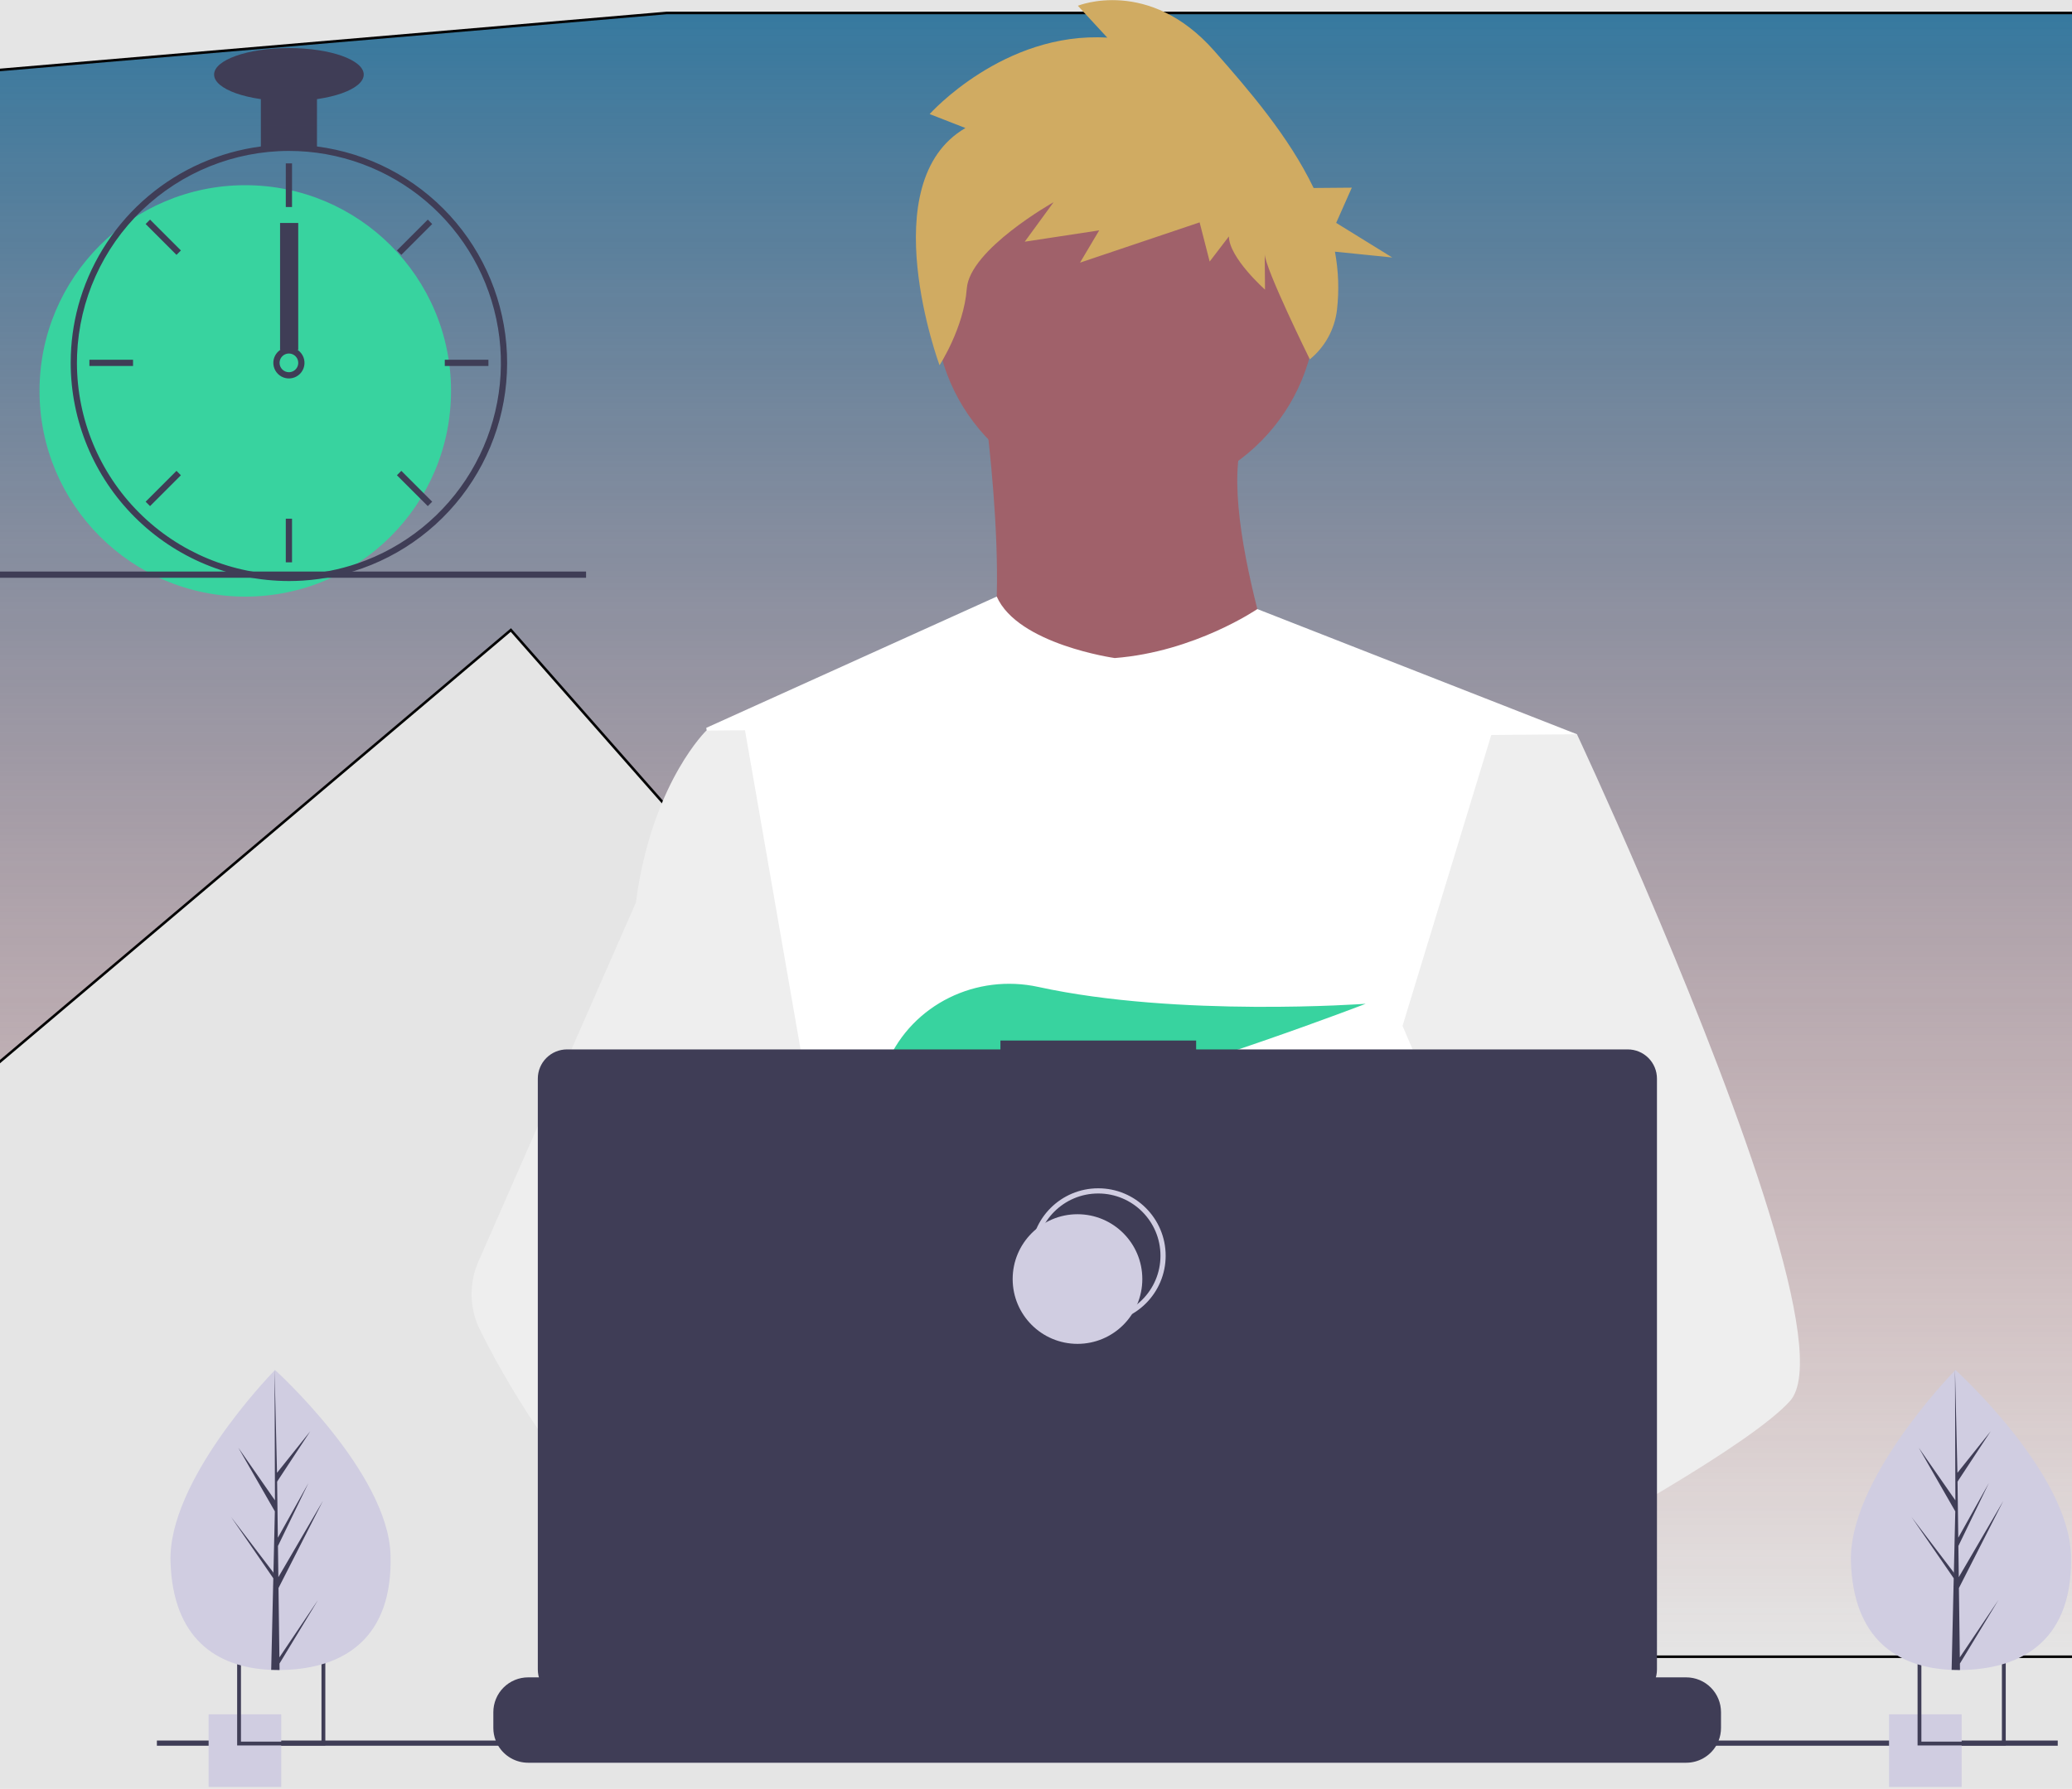<svg width="799" height="690" viewBox="0 0 799 690" fill="none" xmlns="http://www.w3.org/2000/svg">
<rect width="799" height="690" fill="#E5E5E5"/>
<g id="me 1" clip-path="url(#clip0)">
<path id="Vector 37" d="M-105.5 36L257 5H869L882.5 639H644.5H257L459.5 541L197 243L-90 485.5L-177 256.5L-105.5 36Z" fill="url(#paint0_linear)" stroke="#040404"/>
<g id="undraw dev productivity umsq (1) 1">
<path id="Vector" d="M516.92 624.636C516.92 624.636 512.16 626.266 504.42 628.576C487.31 633.706 455.65 642.216 428.82 643.916C405.72 645.396 386.2 641.836 382.63 626.766C381.1 620.286 383.27 614.956 388 610.576C402.12 597.486 439 592.796 468.25 591.186C476.51 590.736 484.15 590.526 490.51 590.446C501.31 590.306 508.39 590.526 508.39 590.526L508.56 591.186L516.92 624.636Z" fill="#A0616A"/>
<path id="Vector 2" d="M436.99 672.586C418.61 695.346 342.73 647.666 316.19 629.886C310.41 626.016 306.97 623.566 306.97 623.566L331.25 591.186L338.94 580.936C338.94 580.936 345.82 584.586 355.99 590.526C356.36 590.746 356.73 590.966 357.11 591.186C365.88 596.336 376.89 603.066 388 610.576C403.33 620.946 418.83 632.776 428.82 643.916C438.59 654.806 443.08 665.036 436.99 672.586Z" fill="#A0616A"/>
<g id="me">
<path id="Vector 3" d="M434.672 191.952C475.283 191.607 507.926 158.406 507.582 117.795C507.237 77.183 474.036 44.54 433.425 44.885C392.813 45.229 360.17 78.43 360.515 119.042C360.859 159.653 394.06 192.296 434.672 191.952Z" fill="#A0616A"/>
<path id="Vector 4" d="M379.477 155.65C379.477 155.65 394.216 259.972 373.002 271.875C351.787 283.779 499.929 283.588 499.929 283.588C499.929 283.588 466.124 193.284 480.809 165.449L379.477 155.65Z" fill="#A0616A"/>
<path id="Vector 5" d="M608.101 283.199L596.257 339.402L571.214 458.308L570.49 464.815L562.138 540.138L556.582 590.177L552.857 623.79C528.584 636.526 510.988 645.326 510.988 645.326C510.988 645.326 509.404 637.719 506.871 627.99C489.805 633.265 458.218 642.043 431.404 643.97C441.266 654.777 445.842 664.969 439.817 672.57C421.63 695.485 345.349 648.45 318.659 630.896C318.077 635.158 317.879 639.464 318.068 643.762L297.626 628.314L299.331 592.359L302.206 531.522L305.819 455.229C304.448 451.975 303.294 448.634 302.364 445.228C295.956 423.161 288.032 379.057 281.928 342.067C277.016 312.298 273.302 287.138 272.517 281.785C272.411 281.086 272.358 280.726 272.358 280.726L384.363 230.094C392.509 248.556 429.865 253.809 429.865 253.809C460.756 251.417 484.847 234.913 484.847 234.913L608.101 283.199Z" fill="white"/>
<path id="Vector 6" d="M372.285 49.381L358.49 43.993C358.49 43.993 386.969 12.1 426.99 14.513L415.635 2.224C415.635 2.224 443.04 -9.018 468.283 19.667C481.553 34.747 496.908 52.474 506.557 72.508L521.281 72.383L515.251 85.966L536.874 99.315L514.777 97.072C516.155 104.471 516.421 112.034 515.566 119.511C514.683 126.991 510.928 133.835 505.094 138.598C505.094 138.598 487.743 103.449 487.696 97.944L487.813 111.705C487.813 111.705 473.959 99.437 473.889 91.181L466.471 100.877L462.593 85.772L416.475 101.301L423.87 88.853L395.157 93.225L406.278 77.992C406.278 77.992 373.932 96.157 372.811 111.304C371.689 126.452 362.299 140.875 362.299 140.875C362.299 140.875 336.213 70.329 372.285 49.381Z" fill="#D0AB62"/>
<path id="Vector 7" d="M690.215 540.422C682.794 548.605 664.338 560.992 641.951 574.422C633.623 579.413 624.757 584.559 615.71 589.676C594.122 601.889 571.514 614.001 552.857 623.79C528.584 636.526 510.988 645.326 510.988 645.326C510.988 645.326 509.403 637.719 506.871 627.99C503.48 614.968 498.397 598.141 493.184 590.715C493.002 590.456 492.82 590.218 492.638 589.979C491.121 588.022 489.601 586.885 488.112 586.897L562.138 540.138L594.127 519.926L570.489 464.814L540.842 395.683L557.908 339.727L575.062 283.479L608.101 283.199C608.101 283.199 619.243 306.985 633.514 340.166C635.647 345.128 637.851 350.299 640.096 355.64C669.469 425.394 706.176 522.836 690.215 540.422Z" fill="#EEEEEE"/>
<path id="Vector 8" d="M358.123 591.2C355.41 591.212 352.702 591.456 350.029 591.928C327.074 596.073 320.47 616.94 318.659 630.896C318.077 635.158 317.879 639.464 318.068 643.761L297.626 628.314L290.178 622.687C272.316 616.628 256.353 605.733 242.483 592.84C230.449 581.456 219.634 568.849 210.213 555.223C200.831 541.793 192.448 527.692 185.134 513.034C183.094 508.943 181.977 504.454 181.864 499.884C181.751 495.314 182.644 490.775 184.48 486.588L209.154 430.327L245.218 348.098C245.471 346.146 245.752 344.237 246.059 342.371C252.995 300.511 272.367 281.786 272.367 281.786L287.286 281.659L297.778 341.932L310.813 416.815L302.364 445.227L282.839 510.845L302.205 531.522L358.123 591.2Z" fill="#EEEEEE"/>
</g>
<path id="Vector 9" d="M372.877 415.806L385.631 430.686C390.37 429.783 395.319 428.721 400.416 427.529L396.752 415.806L405.71 426.256C459.707 412.975 526.637 387.155 526.637 387.155C526.637 387.155 454.379 392.453 400.428 380.666C376.558 375.451 351.998 387.284 342.202 409.668C336.508 422.679 337.403 433.951 357.596 433.951C364.419 433.835 371.223 433.195 377.949 432.037L372.877 415.806Z" fill="#38D39F"/>
<path id="Vector 10" d="M663.65 660.386V666.456C663.654 668.122 663.345 669.774 662.74 671.326C662.472 672.018 662.147 672.687 661.77 673.326C660.578 675.326 658.887 676.983 656.862 678.133C654.838 679.283 652.549 679.887 650.22 679.886H203.67C201.342 679.887 199.053 679.283 197.028 678.133C195.003 676.983 193.312 675.326 192.12 673.326C191.743 672.687 191.419 672.018 191.15 671.326C190.546 669.774 190.237 668.122 190.24 666.456V660.386C190.24 658.622 190.587 656.876 191.262 655.246C191.936 653.616 192.926 652.136 194.173 650.888C195.42 649.641 196.901 648.652 198.53 647.977C200.16 647.302 201.906 646.955 203.67 646.956H229.41V644.126C229.41 644.052 229.425 643.979 229.453 643.911C229.481 643.843 229.522 643.782 229.574 643.73C229.626 643.678 229.688 643.636 229.756 643.608C229.824 643.58 229.897 643.566 229.97 643.566H243.4C243.474 643.566 243.547 643.58 243.615 643.608C243.683 643.636 243.745 643.678 243.797 643.73C243.849 643.782 243.89 643.843 243.918 643.911C243.946 643.979 243.96 644.052 243.96 644.126V646.956H252.35V644.126C252.35 644.052 252.365 643.979 252.393 643.911C252.421 643.843 252.462 643.782 252.514 643.73C252.566 643.678 252.628 643.636 252.696 643.608C252.764 643.58 252.837 643.566 252.91 643.566H266.34C266.414 643.566 266.487 643.58 266.555 643.608C266.623 643.636 266.684 643.678 266.736 643.73C266.789 643.782 266.83 643.843 266.858 643.911C266.886 643.979 266.9 644.052 266.9 644.126V646.956H275.3V644.126C275.3 644.052 275.315 643.979 275.343 643.911C275.371 643.843 275.412 643.782 275.464 643.73C275.516 643.678 275.578 643.636 275.646 643.608C275.714 643.58 275.787 643.566 275.86 643.566H289.29C289.364 643.566 289.437 643.58 289.505 643.608C289.573 643.636 289.634 643.678 289.686 643.73C289.739 643.782 289.78 643.843 289.808 643.911C289.836 643.979 289.85 644.052 289.85 644.126V646.956H298.24V644.126C298.24 644.052 298.255 643.979 298.283 643.911C298.311 643.843 298.352 643.782 298.404 643.73C298.456 643.678 298.518 643.636 298.586 643.608C298.654 643.58 298.727 643.566 298.8 643.566H312.23C312.304 643.566 312.377 643.58 312.445 643.608C312.513 643.636 312.574 643.678 312.626 643.73C312.678 643.782 312.72 643.843 312.748 643.911C312.776 643.979 312.79 644.052 312.79 644.126V646.956H321.18V644.126C321.18 644.052 321.194 643.979 321.223 643.911C321.251 643.843 321.292 643.782 321.344 643.73C321.396 643.678 321.458 643.636 321.526 643.608C321.594 643.58 321.667 643.566 321.74 643.566H335.17C335.244 643.566 335.317 643.58 335.385 643.608C335.453 643.636 335.514 643.678 335.566 643.73C335.618 643.782 335.66 643.843 335.688 643.911C335.716 643.979 335.73 644.052 335.73 644.126V646.956H344.13V644.126C344.13 644.052 344.145 643.979 344.173 643.911C344.201 643.843 344.242 643.782 344.294 643.73C344.346 643.678 344.408 643.636 344.476 643.608C344.544 643.58 344.617 643.566 344.69 643.566H358.12C358.194 643.566 358.267 643.58 358.335 643.608C358.403 643.636 358.464 643.678 358.516 643.73C358.569 643.782 358.61 643.843 358.638 643.911C358.666 643.979 358.68 644.052 358.68 644.126V646.956H367.07V644.126C367.07 644.052 367.085 643.979 367.113 643.911C367.141 643.843 367.182 643.782 367.234 643.73C367.286 643.678 367.348 643.636 367.416 643.608C367.484 643.58 367.557 643.566 367.63 643.566H472.83C472.904 643.566 472.977 643.58 473.045 643.608C473.113 643.636 473.174 643.678 473.227 643.73C473.279 643.782 473.32 643.843 473.348 643.911C473.376 643.979 473.39 644.052 473.39 644.126V646.956H481.79V644.126C481.79 644.052 481.804 643.979 481.833 643.911C481.861 643.843 481.902 643.782 481.954 643.73C482.006 643.678 482.068 643.636 482.136 643.608C482.204 643.58 482.277 643.566 482.35 643.566H495.78C495.928 643.567 496.07 643.627 496.175 643.732C496.279 643.836 496.339 643.978 496.34 644.126V646.956H504.73V644.126C504.73 644.052 504.745 643.979 504.773 643.911C504.801 643.843 504.842 643.782 504.894 643.73C504.946 643.678 505.008 643.636 505.076 643.608C505.144 643.58 505.217 643.566 505.29 643.566H518.72C518.794 643.566 518.867 643.58 518.935 643.608C519.003 643.636 519.065 643.678 519.117 643.73C519.169 643.782 519.21 643.843 519.238 643.911C519.266 643.979 519.28 644.052 519.28 644.126V646.956H527.67V644.126C527.67 644.052 527.685 643.979 527.713 643.911C527.741 643.843 527.782 643.782 527.834 643.73C527.886 643.678 527.948 643.636 528.016 643.608C528.084 643.58 528.157 643.566 528.23 643.566H541.66C541.734 643.566 541.807 643.58 541.875 643.608C541.943 643.636 542.005 643.678 542.057 643.73C542.109 643.782 542.15 643.843 542.178 643.911C542.206 643.979 542.22 644.052 542.22 644.126V646.956H550.62V644.126C550.62 644.052 550.635 643.979 550.663 643.911C550.691 643.843 550.732 643.782 550.784 643.73C550.836 643.678 550.898 643.636 550.966 643.608C551.034 643.58 551.107 643.566 551.18 643.566H564.61C564.757 643.568 564.898 643.628 565.001 643.733C565.104 643.837 565.161 643.979 565.16 644.126V646.956H573.56V644.126C573.56 644.052 573.575 643.979 573.603 643.911C573.631 643.843 573.672 643.782 573.724 643.73C573.776 643.678 573.838 643.636 573.906 643.608C573.974 643.58 574.047 643.566 574.12 643.566H587.55C587.624 643.566 587.697 643.58 587.765 643.608C587.833 643.636 587.895 643.678 587.947 643.73C587.999 643.782 588.04 643.843 588.068 643.911C588.096 643.979 588.11 644.052 588.11 644.126V646.956H596.5V644.126C596.5 644.052 596.515 643.979 596.543 643.911C596.571 643.843 596.612 643.782 596.664 643.73C596.716 643.678 596.778 643.636 596.846 643.608C596.914 643.58 596.987 643.566 597.06 643.566H610.49C610.564 643.566 610.637 643.58 610.705 643.608C610.773 643.636 610.835 643.678 610.887 643.73C610.939 643.782 610.98 643.843 611.008 643.911C611.036 643.979 611.05 644.052 611.05 644.126V646.956H650.22C651.984 646.955 653.731 647.302 655.36 647.977C656.99 648.652 658.471 649.641 659.718 650.888C660.965 652.136 661.954 653.616 662.629 655.246C663.304 656.876 663.651 658.622 663.65 660.386Z" fill="#3F3D56"/>
<path id="Vector 11" d="M793.5 671.326H60.5V673.326H793.5V671.326Z" fill="#3F3D56"/>
<path id="Vector 12" d="M627.694 404.757H461.251V401.326H385.78V404.757H218.651C215.665 404.757 212.801 405.943 210.69 408.054C208.578 410.166 207.392 413.029 207.392 416.015V643.927C207.392 646.913 208.578 649.776 210.69 651.888C212.801 653.999 215.665 655.185 218.651 655.185H627.694C630.68 655.185 633.544 653.999 635.655 651.888C637.767 649.776 638.953 646.913 638.953 643.927V416.015C638.953 414.537 638.662 413.073 638.096 411.707C637.53 410.341 636.701 409.1 635.655 408.054C634.61 407.009 633.369 406.18 632.003 405.614C630.637 405.048 629.173 404.757 627.694 404.757Z" fill="#3F3D56"/>
<path id="Vector 13" d="M423.5 509.326C437.307 509.326 448.5 498.133 448.5 484.326C448.5 470.519 437.307 459.326 423.5 459.326C409.693 459.326 398.5 470.519 398.5 484.326C398.5 498.133 409.693 509.326 423.5 509.326Z" stroke="#D0CDE1" stroke-width="2" stroke-miterlimit="10"/>
<path id="Vector 14" d="M415.5 518.326C429.307 518.326 440.5 507.133 440.5 493.326C440.5 479.519 429.307 468.326 415.5 468.326C401.693 468.326 390.5 479.519 390.5 493.326C390.5 507.133 401.693 518.326 415.5 518.326Z" fill="#D0CDE1"/>
<path id="Vector 15" d="M108.446 661.223H80.446V689.223H108.446V661.223Z" fill="#D0CDE1"/>
<path id="Vector 16" d="M91.45 639.223V673.223H125.45V639.223H91.45ZM123.97 671.743H92.92V640.703H123.97V671.743Z" fill="#3F3D56"/>
<path id="Vector 17" d="M756.446 661.223H728.446V689.223H756.446V661.223Z" fill="#D0CDE1"/>
<path id="Vector 18" d="M739.45 639.223V673.223H773.45V639.223H739.45ZM771.97 671.743H740.92V640.703H771.97V671.743Z" fill="#3F3D56"/>
<path id="Vector 19" d="M94.58 230.113C138.399 230.113 173.921 194.592 173.921 150.773C173.921 106.955 138.399 71.433 94.58 71.433C50.762 71.433 15.24 106.955 15.24 150.773C15.24 194.592 50.762 230.113 94.58 230.113Z" fill="#38D39F"/>
<path id="Vector 20" d="M122.229 56.49C115.045 55.576 107.774 55.576 100.59 56.49C84.586 58.591 69.52 65.24 57.181 75.647C44.842 86.053 35.747 99.781 30.975 115.202C28.805 122.229 27.576 129.514 27.321 136.864C27.285 137.886 27.261 138.92 27.261 139.954C27.283 162.264 36.156 183.655 51.932 199.431C67.708 215.207 89.099 224.08 111.41 224.103C113.201 224.103 114.992 224.042 116.759 223.934C120.907 223.674 125.03 223.103 129.093 222.227C148.495 218.055 165.798 207.161 177.947 191.468C190.095 175.776 196.308 156.295 195.487 136.467C194.665 116.638 186.863 97.738 173.459 83.104C160.054 68.47 141.909 59.044 122.229 56.49ZM137.748 217.347H137.736C130.959 219.659 123.905 221.062 116.759 221.518C114.992 221.638 113.201 221.698 111.41 221.698C89.738 221.672 68.961 213.051 53.637 197.727C38.312 182.402 29.691 161.626 29.665 139.954C29.665 138.92 29.689 137.886 29.725 136.864C30.551 115.744 39.516 95.762 54.741 81.101C69.967 66.44 90.273 58.237 111.41 58.209C130.776 58.21 149.513 65.087 164.283 77.613C179.052 90.14 188.895 107.503 192.057 126.61C195.219 145.716 191.496 165.325 181.55 181.942C171.604 198.559 156.081 211.106 137.748 217.347Z" fill="#3F3D56"/>
<path id="Vector 21" d="M112.612 63.018H110.208V79.847H112.612V63.018Z" fill="#3F3D56"/>
<path id="Vector 22" d="M57.858 84.702L56.158 86.402L68.058 98.302L69.758 96.602L57.858 84.702Z" fill="#3F3D56"/>
<path id="Vector 23" d="M34.474 138.751V141.156H51.303V138.751H34.474Z" fill="#3F3D56"/>
<path id="Vector 24" d="M56.158 193.506L57.858 195.206L69.758 183.306L68.058 181.606L56.158 193.506Z" fill="#3F3D56"/>
<path id="Vector 25" d="M153.062 96.602L154.762 98.302L166.662 86.402L164.962 84.702L153.062 96.602Z" fill="#3F3D56"/>
<path id="Vector 26" d="M171.516 138.751V141.156H188.346V138.751H171.516Z" fill="#3F3D56"/>
<path id="Vector 27" d="M154.762 181.605L153.062 183.305L164.962 195.206L166.662 193.506L154.762 181.605Z" fill="#3F3D56"/>
<path id="Vector 28" d="M112.612 200.06H110.208V216.89H112.612V200.06Z" fill="#3F3D56"/>
<path id="Vector 29" d="M115.016 135.145C113.976 134.365 112.711 133.943 111.41 133.943C110.11 133.943 108.844 134.365 107.804 135.145C107.091 135.686 106.505 136.375 106.085 137.165C105.552 138.181 105.322 139.329 105.421 140.473C105.52 141.616 105.944 142.707 106.644 143.617C107.343 144.527 108.288 145.218 109.368 145.608C110.447 145.997 111.616 146.07 112.735 145.817C113.855 145.564 114.878 144.996 115.685 144.179C116.492 143.363 117.048 142.333 117.288 141.21C117.528 140.088 117.441 138.92 117.039 137.846C116.636 136.771 115.935 135.834 115.017 135.145H115.016ZM111.41 143.56C110.454 143.557 109.539 143.176 108.863 142.501C108.187 141.825 107.807 140.909 107.804 139.954C107.808 139.224 108.03 138.513 108.441 137.91C108.793 137.4 109.271 136.989 109.828 136.718C110.386 136.446 111.004 136.323 111.623 136.361C112.241 136.398 112.84 136.594 113.361 136.931C113.881 137.267 114.307 137.732 114.595 138.281C114.883 138.83 115.025 139.444 115.007 140.063C114.989 140.683 114.811 141.287 114.491 141.818C114.17 142.349 113.719 142.788 113.179 143.093C112.639 143.398 112.03 143.559 111.41 143.56Z" fill="#3F3D56"/>
<path id="Vector 30" d="M122.229 35.369H100.591V57.007H122.229V35.369Z" fill="#3F3D56"/>
<path id="Vector 31" d="M111.41 38.975C127.344 38.975 140.261 34.4 140.261 28.757C140.261 23.113 127.344 18.539 111.41 18.539C95.476 18.539 82.559 23.113 82.559 28.757C82.559 34.4 95.476 38.975 111.41 38.975Z" fill="#3F3D56"/>
<path id="clock arrow" d="M115 86H108V135H115V86Z" fill="#3F3D56"/>
<path id="Vector 32" d="M226 220.44H0V222.844H226V220.44Z" fill="#3F3D56"/>
<g id="plant left">
<path id="Vector 33" d="M150.594 599.754C151.527 631.704 132.858 643.413 109.43 644.097C108.886 644.113 108.344 644.123 107.805 644.126C106.719 644.135 105.643 644.117 104.577 644.072C83.389 643.193 66.617 631.945 65.749 602.232C64.852 571.482 103.018 531.529 105.882 528.574L105.887 528.571C105.996 528.458 106.052 528.402 106.052 528.402C106.052 528.402 149.661 567.807 150.594 599.754Z" fill="#D0CDE1"/>
<path id="Vector 34" d="M107.744 639.255L122.626 617.124L107.774 641.636L107.805 644.126C106.719 644.135 105.643 644.117 104.577 644.072L105.315 612.06L105.295 611.813L105.322 611.766L105.393 608.741L89.095 585.078L105.374 606.477L105.432 607.116L105.989 582.93L91.912 558.397L106.029 578.681L105.882 528.574V528.407L105.887 528.571L106.821 568.062L119.651 552.021L106.863 571.464L107.143 593.098L118.949 571.984L107.187 596.279L107.343 608.308L124.512 578.897L107.395 612.505L107.744 639.255Z" fill="#3F3D56"/>
</g>
<g id="plant right">
<path id="Vector 35" d="M798.594 599.754C799.527 631.704 780.858 643.413 757.43 644.097C756.886 644.113 756.344 644.123 755.805 644.126C754.719 644.135 753.643 644.117 752.577 644.072C731.389 643.193 714.617 631.945 713.749 602.232C712.851 571.482 751.018 531.529 753.882 528.574L753.887 528.571C753.996 528.458 754.052 528.402 754.052 528.402C754.052 528.402 797.661 567.807 798.594 599.754Z" fill="#D0CDE1"/>
<path id="Vector 36" d="M755.744 639.255L770.626 617.124L755.774 641.636L755.805 644.126C754.719 644.135 753.643 644.117 752.577 644.072L753.315 612.06L753.295 611.813L753.323 611.766L753.393 608.741L737.095 585.078L753.374 606.477L753.432 607.116L753.989 582.93L739.912 558.397L754.029 578.681L753.882 528.574V528.407L753.887 528.571L754.821 568.062L767.651 552.021L754.864 571.464L755.143 593.098L766.949 571.984L755.187 596.279L755.343 608.308L772.512 578.897L755.395 612.505L755.744 639.255Z" fill="#3F3D56"/>
</g>
</g>
</g>
<defs>
<linearGradient id="paint0_linear" x1="352.75" y1="5" x2="352.75" y2="639" gradientUnits="userSpaceOnUse">
<stop stop-color="#36799F"/>
<stop offset="1" stop-color="#9F3636" stop-opacity="0"/>
</linearGradient>
<clipPath id="clip0">
<rect width="799" height="690" fill="white"/>
</clipPath>
</defs>
</svg>
